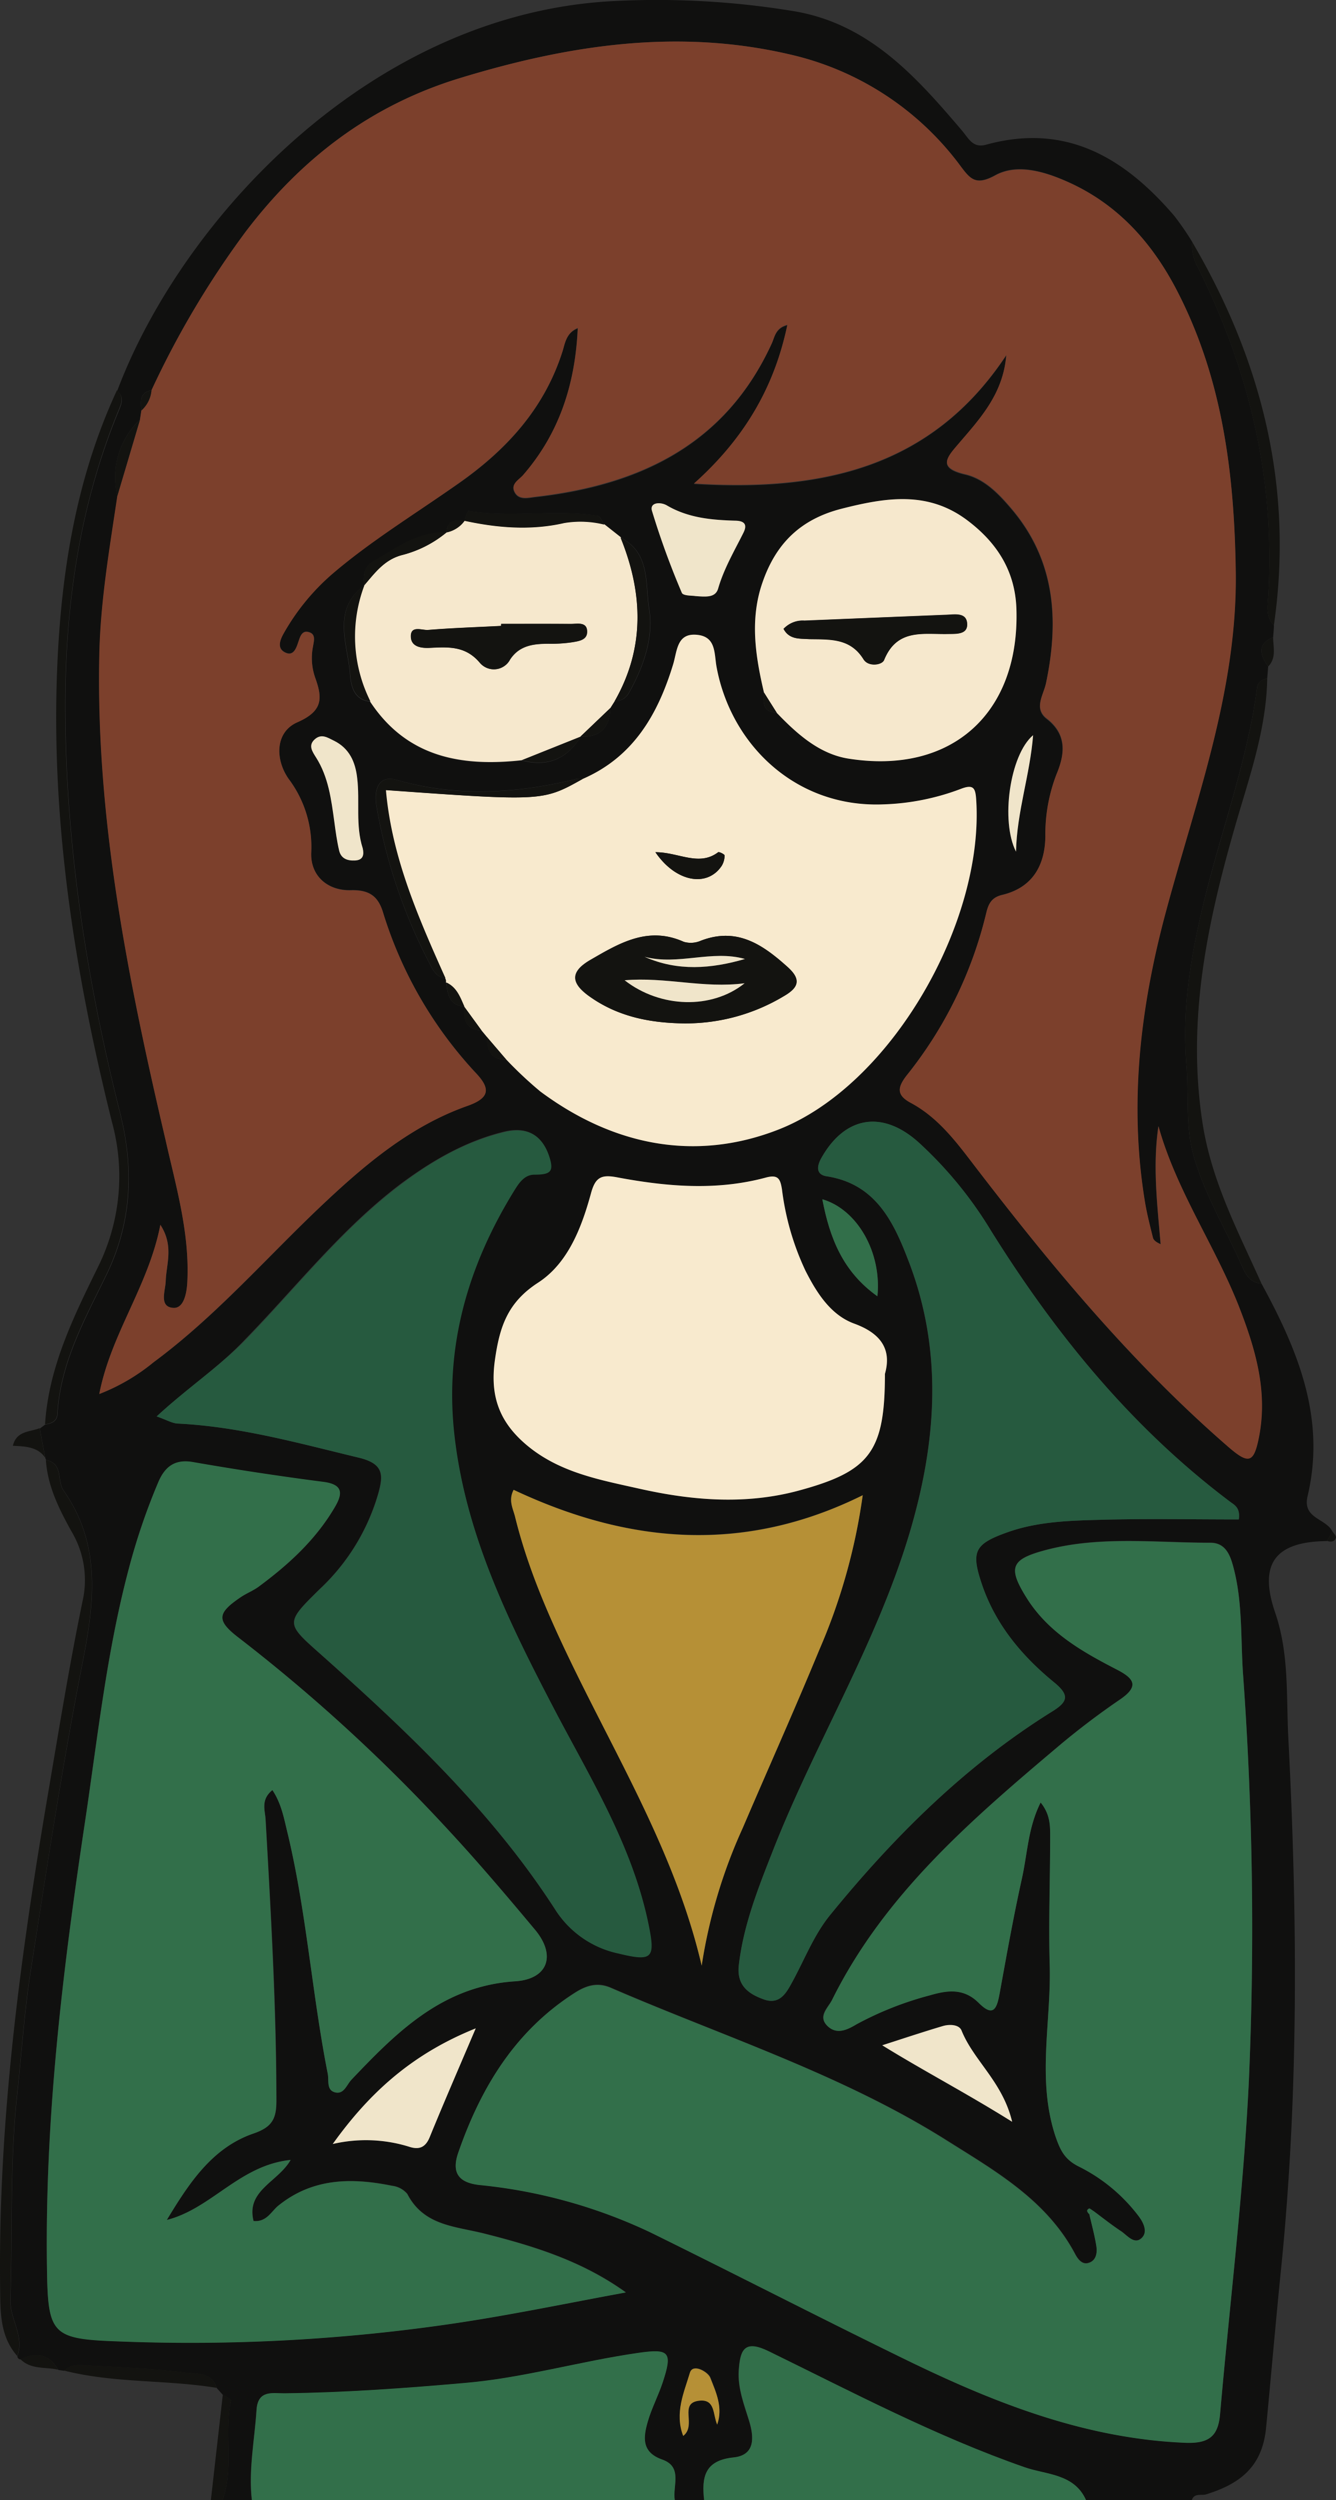 <svg xmlns="http://www.w3.org/2000/svg" viewBox="0 0 227.47 425.41"><rect x="0" y="0" width="227.47" height="425.41" fill="#333333" stroke="none"/><path fill="#10100f" d="M215.92 113.41l-.16 2c-.84.23-1.59.6-1.72 1.56-1.71 12.83-6.35 24.94-9.31 37.47-2.08 8.83-3.49 17.61-2.74 26.6.43 5.06-.14 10.39 1.1 15.12 1.7 6.46 5.3 12.42 8.07 18.6.75 1.68 1.38 3.47 3.63 3.65 6.16 11.29 11 22.89 7.84 36.16-.91 3.84 3.13 3.76 4.22 6l-.93 1.64c-8.75.09-11.68 3.8-8.81 12.17 2.4 7 1.88 14.15 2.24 21.25 1.56 30.29 1.81 60.6-1.27 90.8-.9 8.89-1.66 17.81-2.52 26.71-.66 6.69-4.57 9.51-10.17 11.26-.87.27-2.08-.3-2.49 1.05h-18c-2-4.56-6.79-4.33-10.47-5.62-15.11-5.27-29.2-12.74-43.52-19.71-4.17-2-4.89-.36-5.14 3.14-.22 3.08.9 5.85 1.77 8.71s1 5.81-2.67 6.19c-5 .51-5.41 3.44-5 7.29h-5c-.43-2.41 1.45-5.66-2.15-6.93s-3.21-3.84-2.44-6.49c.65-2.23 1.75-4.32 2.49-6.52 1.76-5.27 1.23-5.91-4.11-5.14-9.86 1.41-19.48 4.24-29.43 5.11-10.26.9-20.53 1.65-30.83 1.77-2 0-4.52-.63-4.74 2.82-.33 5.13-1.39 10.21-.79 15.38h-5c2-5.52.23-11.36 1.46-17 0-.24-.93-.7-1.42-1l-1-1.12c-.84-2.78-3.56-2.39-5.4-2.63-5.58-.72-11.22-.89-16.84-1.23-1.31-.08-2.69-.16-3.74.92l-1-.15c-1.56-2.68-3.75-3.1-6.42-1.79a.55.55 0 0 1-.55-.59c1.28-3.38-1.29-6.23-1.18-9.62.39-11.62-.11-23.28 1.16-34.88.77-7.08 1.23-14.21 2.34-21.24 2.71-17.35 5.35-34.73 8.75-52 2.05-10.37 3.31-20.25-3.19-29.51-1.16-1.64 0-4.61-3-5.2l-.13-.34-.93-5 .94-.7c1.08-.12 2-.54 2.08-1.74.5-8.72 4.66-16.14 8.36-23.74 4.31-8.88 4.72-18 2.29-27.6-5.64-22.36-9.18-45.15-9.31-68.18-.1-17.39 2.28-34.69 9-51 .52-1.28 1.14-2.47-.18-3.61C30.84 37.55 63.07 2.17 104.7.17a143.31 143.31 0 0 1 30.39 1.72C147.91 4 155.94 13 163.74 22.16c1.21 1.43 1.9 3.09 4.16 2.46 13.6-3.75 23.55 2.23 32 12.07a48.23 48.23 0 0 1 3.1 4.49 7.37 7.37 0 0 0 .95 4.3c8.74 17.55 13.16 36 12 55.71-.11 1.76-.53 3.7.95 5.22 0 .66-.09 1.33-.13 2-2.84 1.24-2.2 3.06-.85 5zM79.08 171.28v-.05c-.27 2.3.31 4 3 4.12l.85 1.09c0 2.26.63 3.91 3.3 3.85a67.3 67.3 0 0 0 5.77 5.43c12.35 9.18 26.32 12 40.51 6.51 19.22-7.48 35.08-35.23 33.72-56.12-.13-2-.42-2.72-2.63-1.86a40.72 40.72 0 0 1-13.16 2.63c-14.91.65-26-10.13-28.42-23.39-.41-2.26-.06-5-3.15-5.44-3.64-.48-3.54 2.68-4.24 5-2.59 8.5-6.76 15.76-15.39 19.5a3.33 3.33 0 0 0-1-.05c-10.23 2.52-20.4 3.14-30.72.19-3.18-.91-3.9 1.84-3.44 4.44a91 91 0 0 0 9 26.71c.62 1.18 1.15 2.44 2.74 2.59a1 1 0 0 1 .15.76c.23 1.96.52 3.89 3.11 4.09zm19.73-45.93c3.39.14 5-1.54 5.11-4.88l.73-1.16a2.65 2.65 0 0 0 2.45-1.42c2.52-4.45 4.25-9.52 3.45-14.28-.68-4.09.26-9.55-4.85-12.13l-2.8-2.21c-.37-.52-.68-1.42-1.12-1.49-7.31-1.17-14.73.39-22.06-.84a8.35 8.35 0 0 0-.65 1.7h.05c-1.58-.2-3-.16-3.1 2h.06c-5-.17-8.72 2.72-12.68 5-1.42.82-1.6 2.45-1.37 4v-.06c-5.63 4.24-2.86 9.94-2.45 15.13.15 1.93.59 4.4 3.45 4.69 6.23 9.47 15.48 11.14 25.81 10 4.33 1.15 7.65-.21 10-4zm31.26-7.53c-.15 1.7-.23 3.36 2.18 3.45 3.46 3.6 7.3 7 12.27 7.8 17.53 2.75 29.09-7.76 28.54-25.44-.2-6.51-3.32-11.33-8.34-15.1-6.71-5-13.86-3.89-21.39-2-7.08 1.8-11.24 6-13.52 12.59-2.17 6.29-1.19 12.49.26 18.7zm56.06 258.34c-.24-.15-.59-.47-.71-.4-.58.33-.24.69.07 1 .41 1.78.9 3.55 1.18 5.35.19 1.18 0 2.52-1.36 2.89-1.09.32-1.81-.69-2.28-1.58-4.86-9.12-13.54-14.05-21.77-19.23-17.87-11.25-38-17.66-57.23-26-2.27-1-4.16-.42-6.1.81-10.23 6.54-16.08 16.24-19.93 27.34-1 3-.31 5 3.53 5.39a88.15 88.15 0 0 1 29.21 8.07c14.64 7.2 29.13 14.67 43.79 21.81 15 7.32 30.46 13.37 47.52 14 3.95.15 5.38-1.28 5.69-4.9 1.65-18.88 4-37.72 4.9-56.63a599.53 599.53 0 0 0-1-69.39c-.4-5.94-.06-12-1.58-17.86-.59-2.24-1.37-4.37-4-4.36-9.46 0-19-1.23-28.33 1.33-5.58 1.53-6.12 2.9-3 7.93 3.67 5.94 9.47 9.24 15.41 12.3 3 1.56 3.86 2.87.52 5.14a130 130 0 0 0-10.72 8.16c-14.78 12.47-29.4 25.1-38.24 42.87-.68 1.37-2.52 2.76-.88 4.41s3.39.76 5-.2a56.19 56.19 0 0 1 12.51-4.94c3-.89 5.86-1.19 8.33 1.3s3.09.85 3.54-1.57c1.19-6.54 2.36-13.1 3.8-19.59.94-4.22 1.05-8.71 3.19-12.95 1.71 2.1 1.62 4.14 1.62 6.12 0 7.16-.28 14.33-.08 21.48.28 9.74-2.25 19.55 1 29.25.81 2.42 1.58 3.93 4 5.11a28.84 28.84 0 0 1 9.95 8.17c.94 1.19 2 2.81.68 4s-2.39-.46-3.43-1.15c-1.65-1.06-3.21-2.3-4.8-3.48zM20 84.44c-1.32 8.88-2.85 17.72-3.06 26.74-.64 28.22 4.91 55.59 11.28 82.86 1.78 7.96 4.09 15.81 3.68 24.08-.09 1.82-.56 4.53-2.38 4.41-2.48-.15-1.36-2.9-1.3-4.51.1-3 1.43-6-.91-9.63-2 10.44-8.44 18.51-10.4 28.8a33.73 33.73 0 0 0 9.25-5.41c10.66-7.85 19.29-17.87 28.85-26.89 7.3-6.88 15-13.34 24.58-16.77 3.77-1.34 3.94-2.9 1.47-5.53a70.25 70.25 0 0 1-15.87-27.42c-.84-2.7-2.34-3.82-5.46-3.73-4 .11-6.95-2.49-6.75-6.49a19.19 19.19 0 0 0-3.86-12.49c-2.34-3.39-2.22-8 1.5-9.6 4.33-1.9 4.32-4 3.07-7.52a10.07 10.07 0 0 1-.39-5.42c.2-1 .51-2.14-.85-2.43-1-.22-1.33.73-1.6 1.53-.37 1.11-.81 2.64-2.22 2-1.62-.72-.89-2.32-.24-3.44a38.06 38.06 0 0 1 8.23-10c6.59-5.68 14-10.14 21.14-15.08C86 76.8 92.6 69.74 95.74 59.9c.44-1.38.58-3.21 2.61-4-.43 9.56-3.16 17.9-9.3 25-.73.83-2.14 1.5-1.48 2.84.74 1.5 2.36 1 3.6.87 17.71-2 32.34-8.89 40.22-26.12.51-1.12.63-2.61 2.64-3.13-2.24 10.72-7.45 19.42-15.9 27 21.81 1.35 40.49-2.7 53.18-21.85-.55 6.56-4.43 10.71-8.07 15-2 2.37-3.74 4.14 1.08 5.27 3.3.77 5.73 3.32 7.9 5.88 7.46 8.79 8.1 19 5.85 29.67-.43 2-2.12 4.26.11 6 3.54 2.73 3.09 6.08 1.7 9.43a28.34 28.34 0 0 0-1.88 10.55c-.07 4.94-2.21 8.71-7.36 9.93-1.82.44-2.34 1.53-2.71 3.09a70.31 70.31 0 0 1-13.52 27.59c-1.6 2.05-1.8 3.37.66 4.69 4.69 2.51 7.77 6.66 10.92 10.78 13.01 17.08 26.77 33.61 43.08 47.73 3.51 3 4.4 2.83 5.28-1.73 1.49-7.67-.6-14.84-3.34-21.9-4.09-10.5-10.73-19.86-13.79-30.9-1 6.74-.19 13.39.37 20.08-.78-.35-1.2-.69-1.31-1.11-.52-2.1-1.06-4.2-1.4-6.33-2.68-16.58-.76-32.83 3.55-48.92 5.12-19.07 12.22-37.68 11.95-58-.21-16.69-2.21-32.88-10-47.88-4.14-8-9.94-14.58-18.36-18.4-4.05-1.84-8.77-3.31-12.52-1.26-3.3 1.82-4.26.73-5.87-1.4a49.93 49.93 0 0 0-29.46-19.18c-19.11-4.38-37.64-1.48-56.07 4.16C63 18 51.28 27 41.84 39.4a154 154 0 0 0-16.05 27c-2.07.39-1.86 1.93-1.72 3.43l-.24 1.57A13.5 13.5 0 0 0 20 84.44zm26.38 220.14c1.46 2.18 1.93 4.59 2.49 6.93 3.31 13.6 4.22 27.6 6.93 41.31.22 1.09-.21 2.65 1.05 3.12 1.64.6 2.12-1.21 3-2.1 7.74-8.14 15.51-15.93 27.85-16.73 5.66-.37 7-4.46 3.4-8.77a445.66 445.66 0 0 0-14.41-16.59 287.13 287.13 0 0 0-36-33.06c-3.88-3-3.75-4.21.31-6.95 1-.65 2.08-1.07 3-1.75 5.13-3.75 9.79-8 13-13.54 1.34-2.3 1.43-3.85-2.05-4.28a505 505 0 0 1-22.18-3.37c-3-.51-4.71.79-5.83 3.4a107.9 107.9 0 0 0-5 14.64c-3.79 14.18-5.32 28.75-7.49 43.21C10.66 335.24 7.59 360.48 8 386c.17 11.24.89 11.92 12.22 12.36a307.18 307.18 0 0 0 57.74-3.15c9.58-1.45 19.08-3.43 28.62-5.18-7.52-5.4-15.73-7.89-24.06-10-4.94-1.26-10.34-1.3-13.15-6.75a4 4 0 0 0-2.58-1.39c-6.9-1.4-13.56-1.35-19.42 3.41-1.22 1-2 2.79-4.18 2.58-1.31-5.22 4.18-6.64 6.31-10.39-8.68.88-13.47 8.29-21.08 10.21 3.76-6.2 7.69-12.28 14.76-14.71 3.26-1.12 3.91-2.58 3.9-5.64 0-16-.94-31.93-1.85-47.88-.12-1.47-.85-3.28 1.15-4.89zM26.67 241c1.71.59 2.62 1.16 3.56 1.21 10.55.52 20.62 3.35 30.81 5.8 4.21 1 4.22 2.88 3.41 5.89a35.82 35.82 0 0 1-10 16.45c-6.09 6-5.84 5.8.61 11.54 14.56 13 28.7 26.39 39.39 42.91a16.85 16.85 0 0 0 10.72 7.5c5.86 1.45 6.39.9 5.18-5-2.77-13.47-10-25-16.22-36.9-7.73-14.82-15-29.73-16.86-46.63-1.62-15 2.42-28.66 10.26-41.33.75-1.2 1.68-2.68 3.39-2.65 2.74 0 3.35-.5 2.56-3-1.23-3.82-3.9-5.19-7.78-4.22-6.59 1.64-12.31 5-17.67 9-10 7.6-17.73 17.54-26.43 26.46-4.38 4.62-9.66 8.11-14.93 12.97zm184.25 17.52c.29-2-.77-2.48-1.5-3-16.76-12.59-29.75-28.54-40.74-46.17a67.89 67.89 0 0 0-12.32-15c-6.18-5.53-12.57-4.41-16.55 2.73-.81 1.45-.84 2.8.93 3.07 8.43 1.3 11.46 7.86 14 14.57 5.91 15.45 4.66 31 0 46.5-5.67 18.74-16 35.47-23.13 53.6-2.5 6.36-5 12.66-5.83 19.53-.39 3.39 1.59 4.9 4.25 5.85s3.86-1.13 4.91-3.07c2.07-3.8 3.63-7.9 6.39-11.29 10.89-13.36 23-25.41 37.73-34.58 2.7-1.68 3.14-2.79.41-5-5.48-4.48-10-9.84-12.3-16.69-1.89-5.59-1.27-6.86 4.35-8.85 5.08-1.81 10.46-2 15.75-2.12 7.93-.23 15.85-.07 23.65-.07zm-60.25-24.76c1.09-3.86-.32-6.77-5.21-8.54-4-1.44-6.38-5.2-8.3-9a45.35 45.35 0 0 1-4-13.84c-.29-1.83-.65-2.61-2.79-2-8.4 2.26-16.87 1.53-25.27-.05-2.64-.5-3.71-.08-4.46 2.72-1.57 5.85-3.89 11.9-9 15.2-5.23 3.38-6.57 7.56-7.36 13.2-.87 6.19.82 10.59 5.45 14.47 5.59 4.67 12.43 5.88 19.15 7.39 9 2 18.12 2.77 27.21.3 12.01-3.28 14.57-6.61 14.58-19.84zm-31.2 100.69a88.91 88.91 0 0 1 7-23.45c4.34-10.08 8.84-20.09 13-30.23a100.71 100.71 0 0 0 7.42-26.37c-20.31 10-40 8.24-59.44-.92-.94 1.82-.09 3.2.25 4.61 2.13 8.61 5.63 16.69 9.47 24.64 8.15 16.88 17.95 33.04 22.3 51.73zM81 345.12c-10.5 4.24-17.83 10.63-24.35 19.68a24.82 24.82 0 0 1 13 .46c1.68.55 2.78.16 3.51-1.62 2.37-5.89 4.91-11.73 7.84-18.52zm37.41-243.7c1.85.14 3.43.3 3.89-1.28 1-3.39 2.75-6.38 4.3-9.48.79-1.57 0-2-1.5-2.07-4-.12-7.94-.49-11.52-2.59-1.09-.64-3-.54-2.55.91a136.71 136.71 0 0 0 5.09 13.94c.18.52 1.78.47 2.25.57zM150.21 348c7.18 4.48 14.3 8.17 22.12 13-1.64-6.8-6.54-10.38-8.61-15.52-.42-1.05-2.05-1.11-3.2-.77-3.45 1-6.87 2.14-10.31 3.29zM61.75 144.33c-1.25-3.89-.46-7.94-.91-11.89-.32-2.79-1.35-5.13-4-6.43-1-.5-2.18-1.16-3.24-.21s-.39 2.11.24 3.1c2.14 3.32 2.58 7.13 3.1 10.92.22 1.64.44 3.29.82 4.9.32 1.35 1.51 1.72 2.73 1.69s1.51-.95 1.26-2.08zm87.64 76.23c.76-7.43-3.44-14.77-9.38-16.51 1.26 6.62 3.5 12.33 9.38 16.51zm26.51-95.47c-4 3.36-5.56 14.66-2.91 19.82.13-6.73 2.39-13.11 2.91-19.82zm-53.79 287.45c1-2.91-.21-5.5-1.13-8-.39-1-3-2.5-3.47-.86-1 3.29-2.64 6.86-1.14 10.75 2.36-1.83-.89-5.62 2.79-6 2.67-.23 2.2 2.49 2.95 4.11z"/><path fill="#326f4a" d="M42.9 425.41c-.6-5.17.46-10.25.79-15.38.22-3.45 2.74-2.8 4.74-2.82 10.3-.12 20.57-.87 30.83-1.77 9.95-.87 19.57-3.7 29.43-5.11 5.34-.77 5.87-.13 4.11 5.14-.74 2.2-1.84 4.29-2.49 6.52-.77 2.65-1.14 5.23 2.44 6.49s1.72 4.52 2.15 6.93zm77 0c-.44-3.85 0-6.78 5-7.29 3.71-.38 3.5-3.46 2.67-6.19s-2-5.63-1.77-8.71c.25-3.5 1-5.17 5.14-3.14 14.32 7 28.41 14.44 43.52 19.71 3.68 1.29 8.45 1.06 10.47 5.62z"/><path fill="#131310" d="M37.94 407.41c.49.35 1.47.81 1.42 1-1.23 5.59.52 11.43-1.46 17h-2zm-18.03-341c1.32 1.14.7 2.33.18 3.61-6.7 16.36-9.08 33.66-9 51.05.13 23 3.67 45.82 9.31 68.18 2.43 9.6 2 18.72-2.29 27.6-3.7 7.6-7.86 15-8.36 23.74-.07 1.2-1 1.62-2.08 1.74.62-9.71 4.82-18.2 9-26.73a34.7 34.7 0 0 0 2.39-24.69c-6.33-25.43-10.43-51.21-9.31-77.56.69-16.21 3.25-32.06 10.16-46.94zm-12.1 182c3 .59 1.84 3.56 3 5.2 6.5 9.26 5.24 19.14 3.19 29.51-3.4 17.23-6 34.61-8.75 52-1.11 7-1.57 14.16-2.34 21.24-1.27 11.6-.77 23.26-1.16 34.88-.11 3.39 2.46 6.24 1.18 9.62-3-3.41-2.86-7.63-2.91-11.74-.34-28.4 3.47-56.4 8.22-84.3 1.84-10.82 3.6-21.66 5.82-32.4a16.14 16.14 0 0 0-1.91-11.89c-2.1-3.79-4.05-7.68-4.34-12.12zm206.98-30c-2.25-.18-2.88-2-3.63-3.65-2.77-6.18-6.37-12.14-8.07-18.6-1.24-4.73-.67-10.06-1.1-15.12-.75-9 .66-17.77 2.74-26.6 3-12.53 7.6-24.64 9.31-37.47.13-1 .88-1.33 1.72-1.56-.14 8.75-3.1 16.94-5.47 25.18-4.76 16.54-8.24 33-5.55 50.45 1.53 9.96 6.07 18.49 10.05 27.37zm2.1-112c-1.48-1.52-1.06-3.46-.95-5.22 1.16-19.69-3.26-38.16-12-55.71a7.37 7.37 0 0 1-.95-4.3c11.87 20.2 17.3 41.82 13.9 65.23zM10.92 403.35c1.05-1.08 2.43-1 3.74-.92 5.62.34 11.26.51 16.84 1.23 1.84.24 4.56-.15 5.4 2.63-8.61-1.41-17.46-.77-25.98-2.94zM6.75 243l.93 5c-1.29-1.82-3.29-1.9-5.49-2 .62-2.58 2.89-2.33 4.56-3zM3.48 401.41c2.67-1.31 4.86-.89 6.42 1.79-2.17-.5-4.62.02-6.42-1.79zm212.44-288c-1.35-1.94-2-3.76.84-5 .02 1.72.6 3.53-.84 5zm10 148.76l.93-1.64c.22.37.7.81.61 1.1-.21.73-.87.77-1.54.54z"/><path fill="#7c402c" d="M23.83 71.41l.24-1.57a5.17 5.17 0 0 0 1.72-3.43 154 154 0 0 1 16.05-27C51.28 27 63 18 78.1 13.35c18.43-5.64 37-8.54 56.07-4.16a49.93 49.93 0 0 1 29.49 19.22c1.61 2.13 2.57 3.22 5.87 1.4 3.75-2 8.47-.58 12.52 1.26 8.42 3.82 14.22 10.39 18.36 18.4 7.76 15 9.76 31.19 10 47.88.27 20.28-6.83 38.89-11.95 58-4.31 16.09-6.23 32.34-3.55 48.92.34 2.13.88 4.23 1.4 6.33.11.42.53.76 1.31 1.11-.56-6.69-1.38-13.34-.37-20.08 3.06 11 9.7 20.4 13.79 30.9 2.74 7.06 4.83 14.23 3.34 21.9-.88 4.56-1.77 4.78-5.28 1.73-16.31-14.16-30-30.65-43.13-47.73-3.15-4.12-6.23-8.27-10.92-10.78-2.46-1.32-2.26-2.64-.66-4.69a70.31 70.31 0 0 0 13.52-27.59c.37-1.56.89-2.65 2.71-3.09 5.15-1.22 7.29-5 7.36-9.93a28.34 28.34 0 0 1 1.93-10.69c1.39-3.35 1.84-6.7-1.7-9.43-2.23-1.73-.54-4-.11-6 2.25-10.71 1.61-20.88-5.85-29.67-2.17-2.56-4.6-5.11-7.9-5.88-4.82-1.13-3.11-2.9-1.08-5.27 3.64-4.25 7.52-8.4 8.07-15-12.69 19.15-31.37 23.2-53.18 21.85 8.45-7.55 13.66-16.25 15.9-27-2 .52-2.13 2-2.64 3.13-7.88 17.23-22.51 24.07-40.22 26.12-1.24.14-2.86.63-3.6-.87-.66-1.34.75-2 1.48-2.84 6.14-7.08 8.87-15.42 9.3-25-2 .83-2.17 2.66-2.61 4-3.14 9.84-9.71 16.9-18 22.65-7.12 5.04-14.56 9.55-21.15 15.18a38.06 38.06 0 0 0-8.23 10c-.65 1.12-1.38 2.72.24 3.44 1.41.63 1.85-.9 2.22-2 .27-.8.59-1.75 1.6-1.53 1.36.29 1 1.45.85 2.43a10.07 10.07 0 0 0 .39 5.42c1.25 3.49 1.26 5.62-3.07 7.52-3.72 1.63-3.84 6.21-1.5 9.6A19.19 19.19 0 0 1 53 145c-.2 4 2.76 6.6 6.75 6.49 3.12-.09 4.62 1 5.46 3.73a70.25 70.25 0 0 0 15.87 27.42c2.47 2.63 2.3 4.19-1.47 5.53C70 191.55 62.31 198 55 204.89c-9.56 9-18.19 19-28.85 26.89a33.73 33.73 0 0 1-9.25 5.41c2-10.29 8.37-18.36 10.4-28.8 2.34 3.63 1 6.66.91 9.63-.06 1.61-1.18 4.36 1.3 4.51 1.82.12 2.29-2.59 2.38-4.41.42-8.27-1.89-16.12-3.7-24.12-6.37-27.27-11.92-54.64-11.28-82.86.21-9 1.74-17.86 3.06-26.74q1.94-6.48 3.86-12.99z"/><path fill="#326f4a" d="M186.13 376.16c1.59 1.18 3.15 2.42 4.79 3.52 1 .69 2.25 2.25 3.43 1.15s.26-2.83-.68-4a28.84 28.84 0 0 0-9.95-8.17c-2.39-1.18-3.16-2.69-4-5.11-3.24-9.7-.71-19.51-1-29.25-.2-7.15.07-14.32.08-21.48 0-2 .09-4-1.62-6.12-2.14 4.24-2.25 8.73-3.19 12.95-1.44 6.49-2.61 13.05-3.8 19.59-.45 2.42-1 4.11-3.54 1.57s-5.29-2.19-8.33-1.3a56.19 56.19 0 0 0-12.51 4.94c-1.65 1-3.46 1.79-5 .2s.2-3 .88-4.41c8.84-17.77 23.46-30.4 38.24-42.87a130 130 0 0 1 10.72-8.16c3.34-2.27 2.52-3.58-.52-5.14-5.94-3.06-11.74-6.36-15.41-12.3-3.11-5-2.57-6.4 3-7.93 9.34-2.56 18.87-1.32 28.33-1.33 2.65 0 3.43 2.12 4 4.36 1.52 5.87 1.18 11.92 1.58 17.86a599.53 599.53 0 0 1 1 69.39c-.92 18.91-3.25 37.75-4.9 56.63-.31 3.62-1.74 5-5.69 4.9-17.06-.65-32.49-6.7-47.52-14-14.66-7.14-29.15-14.61-43.79-21.81a88.15 88.15 0 0 0-29.21-8.07c-3.82-.47-4.52-2.47-3.52-5.43 3.84-11.1 9.69-20.8 19.92-27.28 1.94-1.23 3.83-1.79 6.1-.81 19.24 8.3 39.36 14.71 57.23 26 8.23 5.18 16.91 10.11 21.77 19.23.47.89 1.19 1.9 2.28 1.58 1.31-.37 1.55-1.71 1.36-2.89-.28-1.8-.77-3.57-1.18-5.35l.65-.66z"/><path fill="#326f4a" d="M46.38 304.58c-2 1.61-1.27 3.39-1.18 4.92.91 15.95 1.81 31.9 1.85 47.88 0 3.06-.64 4.52-3.9 5.64-7.07 2.43-11 8.51-14.76 14.71 7.61-1.92 12.4-9.33 21.08-10.21-2.13 3.75-7.62 5.17-6.31 10.39 2.21.21 3-1.59 4.18-2.58 5.86-4.76 12.52-4.81 19.42-3.41a4 4 0 0 1 2.58 1.39c2.81 5.45 8.21 5.49 13.15 6.75 8.33 2.11 16.54 4.6 24.06 10-9.54 1.75-19 3.73-28.62 5.18a307.18 307.18 0 0 1-57.74 3.15C8.86 398 8.14 397.27 8 386c-.38-25.55 2.69-50.79 6.48-76 2.17-14.46 3.7-29 7.49-43.21a107.9 107.9 0 0 1 5-14.64c1.12-2.61 2.79-3.91 5.83-3.4a505 505 0 0 0 22.18 3.37c3.48.43 3.39 2 2.05 4.28-3.29 5.6-7.95 9.84-13.03 13.6-.94.68-2.06 1.1-3 1.75-4.06 2.74-4.19 4-.31 6.95a287.13 287.13 0 0 1 36 33.06c5 5.38 9.71 11 14.41 16.59 3.6 4.31 2.26 8.4-3.4 8.77-12.34.8-20.11 8.59-27.85 16.73-.84.89-1.32 2.7-3 2.1-1.26-.47-.83-2-1.05-3.12-2.71-13.71-3.62-27.71-6.93-41.31-.56-2.35-1.03-4.76-2.49-6.94z"/><path fill="#f8eace" d="M99.22 132.53c8.63-3.74 12.8-11 15.39-19.5.7-2.3.6-5.46 4.24-5 3.09.4 2.74 3.18 3.15 5.44 2.45 13.26 13.51 24 28.42 23.39a40.72 40.72 0 0 0 13.16-2.63c2.21-.86 2.5-.1 2.63 1.86 1.36 20.89-14.5 48.64-33.72 56.12-14.19 5.53-28.16 2.67-40.51-6.51a67.3 67.3 0 0 1-5.79-5.43l-3.3-3.85-.89-1.07-3-4.12v.05c-.71-1.61-1.3-3.31-3.08-4.11a1 1 0 0 0-.15-.76c-4.6-10.25-9.13-20.51-10.14-32 26.77 1.93 26.77 1.93 33.59-1.88zm17.26 41.6a32.49 32.49 0 0 0 17.1-4.73c2.3-1.37 2.86-2.73.49-4.86-4.29-3.86-8.64-6.83-14.77-4.48a4.27 4.27 0 0 1-2.91.19c-6.06-2.71-10.92.19-15.88 3.07-3.72 2.15-3.15 4.12-.08 6.28 4.83 3.4 10.3 4.46 16.05 4.53zM111.59 145c3.51 5.15 8.85 6 11.29 2.33a3.44 3.44 0 0 0 .49-1.77c0-.19-.94-.66-1.1-.54-3.27 2.46-6.69-.02-10.68-.02z"/><path fill="#265a3f" d="M26.67 241c5.27-4.87 10.55-8.36 15-12.89 8.7-8.92 16.4-18.86 26.43-26.46 5.36-4.06 11.08-7.39 17.67-9 3.88-1 6.55.4 7.78 4.22.79 2.48.18 3-2.56 3-1.71 0-2.64 1.45-3.39 2.65-7.84 12.67-11.88 26.34-10.26 41.33 1.82 16.9 9.13 31.81 16.86 46.63 6.22 11.92 13.45 23.43 16.22 36.9 1.21 5.87.68 6.42-5.18 5a16.85 16.85 0 0 1-10.72-7.5C83.8 308.29 69.66 294.87 55.1 281.9c-6.45-5.74-6.7-5.58-.61-11.54a35.82 35.82 0 0 0 10-16.45c.81-3 .8-4.88-3.41-5.89-10.19-2.45-20.26-5.28-30.81-5.8-.98-.05-1.89-.62-3.6-1.22zm184.25 17.53c-7.8 0-15.72-.16-23.63.06-5.29.15-10.67.31-15.75 2.12-5.62 2-6.24 3.26-4.35 8.85 2.32 6.85 6.82 12.21 12.3 16.69 2.73 2.24 2.29 3.35-.41 5-14.72 9.17-26.84 21.22-37.73 34.58-2.76 3.39-4.32 7.49-6.39 11.29-1.05 1.94-2.14 4.06-4.91 3.07s-4.64-2.46-4.25-5.85c.79-6.87 3.33-13.17 5.83-19.53 7.12-18.13 17.46-34.86 23.13-53.6 4.67-15.47 5.92-31.05 0-46.5-2.57-6.71-5.6-13.27-14-14.57-1.77-.27-1.74-1.62-.93-3.07 4-7.14 10.37-8.26 16.55-2.73a67.89 67.89 0 0 1 12.32 15c11 17.63 24 33.58 40.74 46.17.71.54 1.77 1.01 1.48 3.02z"/><path fill="#f8eace" d="M150.67 233.77c0 13.22-2.57 16.56-14.6 19.83-9.09 2.47-18.18 1.73-27.21-.3-6.72-1.51-13.56-2.72-19.15-7.39-4.63-3.88-6.32-8.28-5.45-14.47.79-5.64 2.13-9.82 7.36-13.2 5.08-3.3 7.4-9.35 9-15.2.75-2.8 1.82-3.22 4.46-2.72 8.4 1.58 16.87 2.31 25.27.05 2.14-.58 2.5.2 2.79 2a45.35 45.35 0 0 0 4 13.84c1.92 3.79 4.32 7.55 8.3 9 4.91 1.79 6.32 4.7 5.23 8.56z"/><path fill="#b69036" d="M119.47 334.46c-4.35-18.69-14.15-34.85-22.3-51.72-3.84-7.95-7.34-16-9.47-24.64-.34-1.41-1.19-2.79-.25-4.61 19.44 9.16 39.13 11 59.44.92a100.71 100.71 0 0 1-7.42 26.37c-4.19 10.14-8.69 20.15-13 30.23a88.91 88.91 0 0 0-7 23.45z"/><path fill="#f6e8cd" d="M130.07 117.82c-1.45-6.21-2.43-12.41-.26-18.68 2.28-6.62 6.44-10.79 13.52-12.59 7.53-1.91 14.68-3.07 21.39 2 5 3.77 8.14 8.59 8.34 15.1.55 17.68-11 28.19-28.54 25.44-5-.77-8.81-4.2-12.27-7.8-.73-1.17-1.46-2.29-2.18-3.47zm3.34-10.82c1 1.87 2.75 1.67 4.36 1.71 3.49.07 7-.22 9.25 3.43.82 1.33 3.15 1 3.51.13 2.2-5.4 6.72-4.34 10.93-4.44 1.22 0 3.17.13 3.21-1.56 0-2.07-1.9-1.76-3.35-1.69l-24.35 1a4.45 4.45 0 0 0-3.56 1.42zm-28.76 12.31l-.73 1.16-5.11 4.88-10 4c-10.33 1.13-19.58-.54-25.81-10a24.58 24.58 0 0 1-1-19.82v.06c1.8-2.07 3.37-4.28 6.3-5.11a19.31 19.31 0 0 0 7.75-3.92h-.06a5 5 0 0 0 3.1-2h-.05c5.64 1.22 11.29 1.69 17 .39a16.82 16.82 0 0 1 6.85.24l2.8 2.21c3.79 9.52 4.16 18.82-1.04 27.91zm-19.32-13.16v.36c-4.14.22-8.29.35-12.42.69-1 .09-3.13-.91-2.92 1.36.14 1.54 1.83 1.75 3.19 1.68 3.16-.15 6.1-.37 8.56 2.57a3.12 3.12 0 0 0 5.12-.58c1.59-2.42 4-2.68 6.56-2.69a23.81 23.81 0 0 0 4-.25c1.09-.19 2.6-.35 2.56-1.82 0-1.71-1.63-1.29-2.68-1.3-4.01-.05-7.99-.02-11.97-.02z"/><path fill="#f0e5ca" d="M81 345.12c-2.89 6.79-5.43 12.63-7.84 18.52-.73 1.78-1.83 2.17-3.51 1.62a24.82 24.82 0 0 0-13-.46c6.48-9.05 13.81-15.44 24.35-19.68zm37.37-243.7c-.47-.1-2.07 0-2.29-.57A136.71 136.71 0 0 1 111 86.91c-.41-1.45 1.46-1.55 2.55-.91 3.58 2.1 7.52 2.47 11.52 2.59 1.5 0 2.29.5 1.5 2.07-1.55 3.1-3.32 6.09-4.3 9.48-.47 1.58-2.05 1.42-3.9 1.28zM150.21 348c3.44-1.1 6.86-2.24 10.31-3.27 1.15-.34 2.78-.28 3.2.77 2.07 5.14 7 8.72 8.61 15.52-7.82-4.9-14.94-8.59-22.12-13.02z"/><path fill="#131310" d="M99.22 132.53c-6.82 3.81-6.82 3.81-33.51 1.91 1 11.46 5.54 21.72 10.14 32-1.59-.15-2.12-1.41-2.74-2.59a91 91 0 0 1-9-26.71c-.46-2.6.26-5.35 3.44-4.44 10.32 3 20.49 2.33 30.72-.19a3.33 3.33 0 0 1 .95.02z"/><path fill="#f0e5ca" d="M61.76 144.33c.26 1.13.07 2-1.29 2.08s-2.41-.34-2.73-1.69c-.38-1.61-.6-3.26-.82-4.9-.52-3.79-1-7.6-3.1-10.92-.63-1-1.4-2.06-.24-3.1s2.2-.29 3.24.21c2.67 1.3 3.7 3.64 4 6.43.47 3.95-.32 8 .94 11.89z"/><path fill="#326f4a" d="M149.39 220.56c-5.88-4.18-8.12-9.89-9.38-16.51 5.99 1.74 10.14 9.08 9.38 16.51z"/><path fill="#131310" d="M104.65 119.31c5.2-9.09 4.83-18.39 1-27.83 5.11 2.58 4.17 8 4.85 12.13.8 4.76-.93 9.83-3.45 14.28a2.65 2.65 0 0 1-2.4 1.42z"/><path fill="#f0e5ca" d="M175.9 125.09c-.52 6.71-2.78 13.09-2.91 19.82-2.65-5.16-1.07-16.46 2.91-19.82z"/><path fill="#131310" d="M102.9 89.27a16.82 16.82 0 0 0-6.85-.27c-5.69 1.3-11.34.83-17-.39a8.35 8.35 0 0 1 .65-1.7c7.33 1.23 14.75-.33 22.06.84.46.1.77 1 1.14 1.52z"/><path fill="#b69036" d="M122.11 412.54c-.75-1.62-.28-4.34-3-4.07-3.68.37-.43 4.16-2.79 6-1.5-3.89.16-7.46 1.14-10.75.48-1.64 3.08-.16 3.47.86.97 2.42 2.21 5.05 1.18 7.96z"/><g fill="#131310"><path d="M62.07 99.52a24.58 24.58 0 0 0 1 19.82c-2.86-.29-3.3-2.76-3.45-4.69-.41-5.19-3.18-10.89 2.45-15.13z"/><path d="M76.08 90.55a19.31 19.31 0 0 1-7.75 3.92c-2.93.83-4.5 3-6.3 5.11-.23-1.58-.05-3.21 1.37-4 3.96-2.31 7.73-5.2 12.68-5.03zM23.83 71.41l-3.86 13a13.5 13.5 0 0 1 3.86-13zm65.05 57.94l10-4c-2.35 3.79-5.67 5.15-10 4z"/><path d="M98.81 125.35l5.11-4.88c-.07 3.34-1.72 5.02-5.11 4.88zm-15.92 51.09l3.3 3.85c-2.67.06-3.34-1.59-3.3-3.85zM79 171.23l3 4.12c-2.65-.14-3.23-1.82-3-4.12z"/><path d="M76 167.17c1.78.8 2.37 2.5 3.08 4.11-2.59-.2-2.88-2.13-3.08-4.11zm3.12-78.57a5 5 0 0 1-3.1 2c.08-2.16 1.52-2.2 3.1-2zM25.79 66.41a5.17 5.17 0 0 1-1.72 3.43c-.14-1.5-.35-3.04 1.72-3.43zm104.28 51.41l2.18 3.45c-2.41-.09-2.33-1.75-2.18-3.45z"/></g><path fill="#326f4a" d="M185.49 376.78c-.31-.33-.65-.69-.07-1 .12-.07.47.25.71.4l-.64.6z"/><path fill="#131310" d="M116.48 174.13c-5.75-.07-11.22-1.13-16-4.53-3.07-2.16-3.64-4.13.08-6.28 5-2.88 9.82-5.78 15.88-3.07a4.27 4.27 0 0 0 2.91-.19c6.13-2.35 10.48.62 14.77 4.48 2.37 2.13 1.81 3.49-.49 4.86a32.49 32.49 0 0 1-17.15 4.73zm10.3-6.83c-7.08.91-13.42-1.11-20.43-.51 6.06 4.73 14.83 5 20.43.51zm.06-4.13c-5.65-1.61-11.36 1.14-17.09-.37 5.63 2.5 11.32 2.04 17.09.37zM111.59 145c4 0 7.38 2.48 10.68 0 .16-.12 1.1.35 1.1.54a3.44 3.44 0 0 1-.49 1.77c-2.44 3.69-7.78 2.84-11.29-2.31zm21.82-38a4.45 4.45 0 0 1 3.56-1.37q12.18-.54 24.35-1c1.45-.07 3.38-.38 3.35 1.69 0 1.69-2 1.53-3.21 1.56-4.21.1-8.73-1-10.93 4.44-.36.87-2.69 1.2-3.51-.13-2.26-3.65-5.76-3.36-9.25-3.43-1.61-.13-3.41.07-4.36-1.76zm-48.08-.85h11.94c1 0 2.64-.41 2.68 1.3 0 1.47-1.47 1.63-2.56 1.82a23.81 23.81 0 0 1-4 .25c-2.57 0-5 .27-6.56 2.69a3.12 3.12 0 0 1-5.12.58c-2.46-2.94-5.4-2.72-8.56-2.57-1.36.07-3-.14-3.19-1.68-.21-2.27 1.87-1.27 2.92-1.36 4.13-.34 8.28-.47 12.42-.69z"/><path fill="#f0e5ca" d="M126.78 167.3c-5.6 4.49-14.37 4.22-20.43-.51 7.01-.6 13.35 1.42 20.43.51zm.06-4.13c-5.77 1.67-11.46 2.13-17.09-.37 5.73 1.51 11.44-1.24 17.09.37z"/></svg>